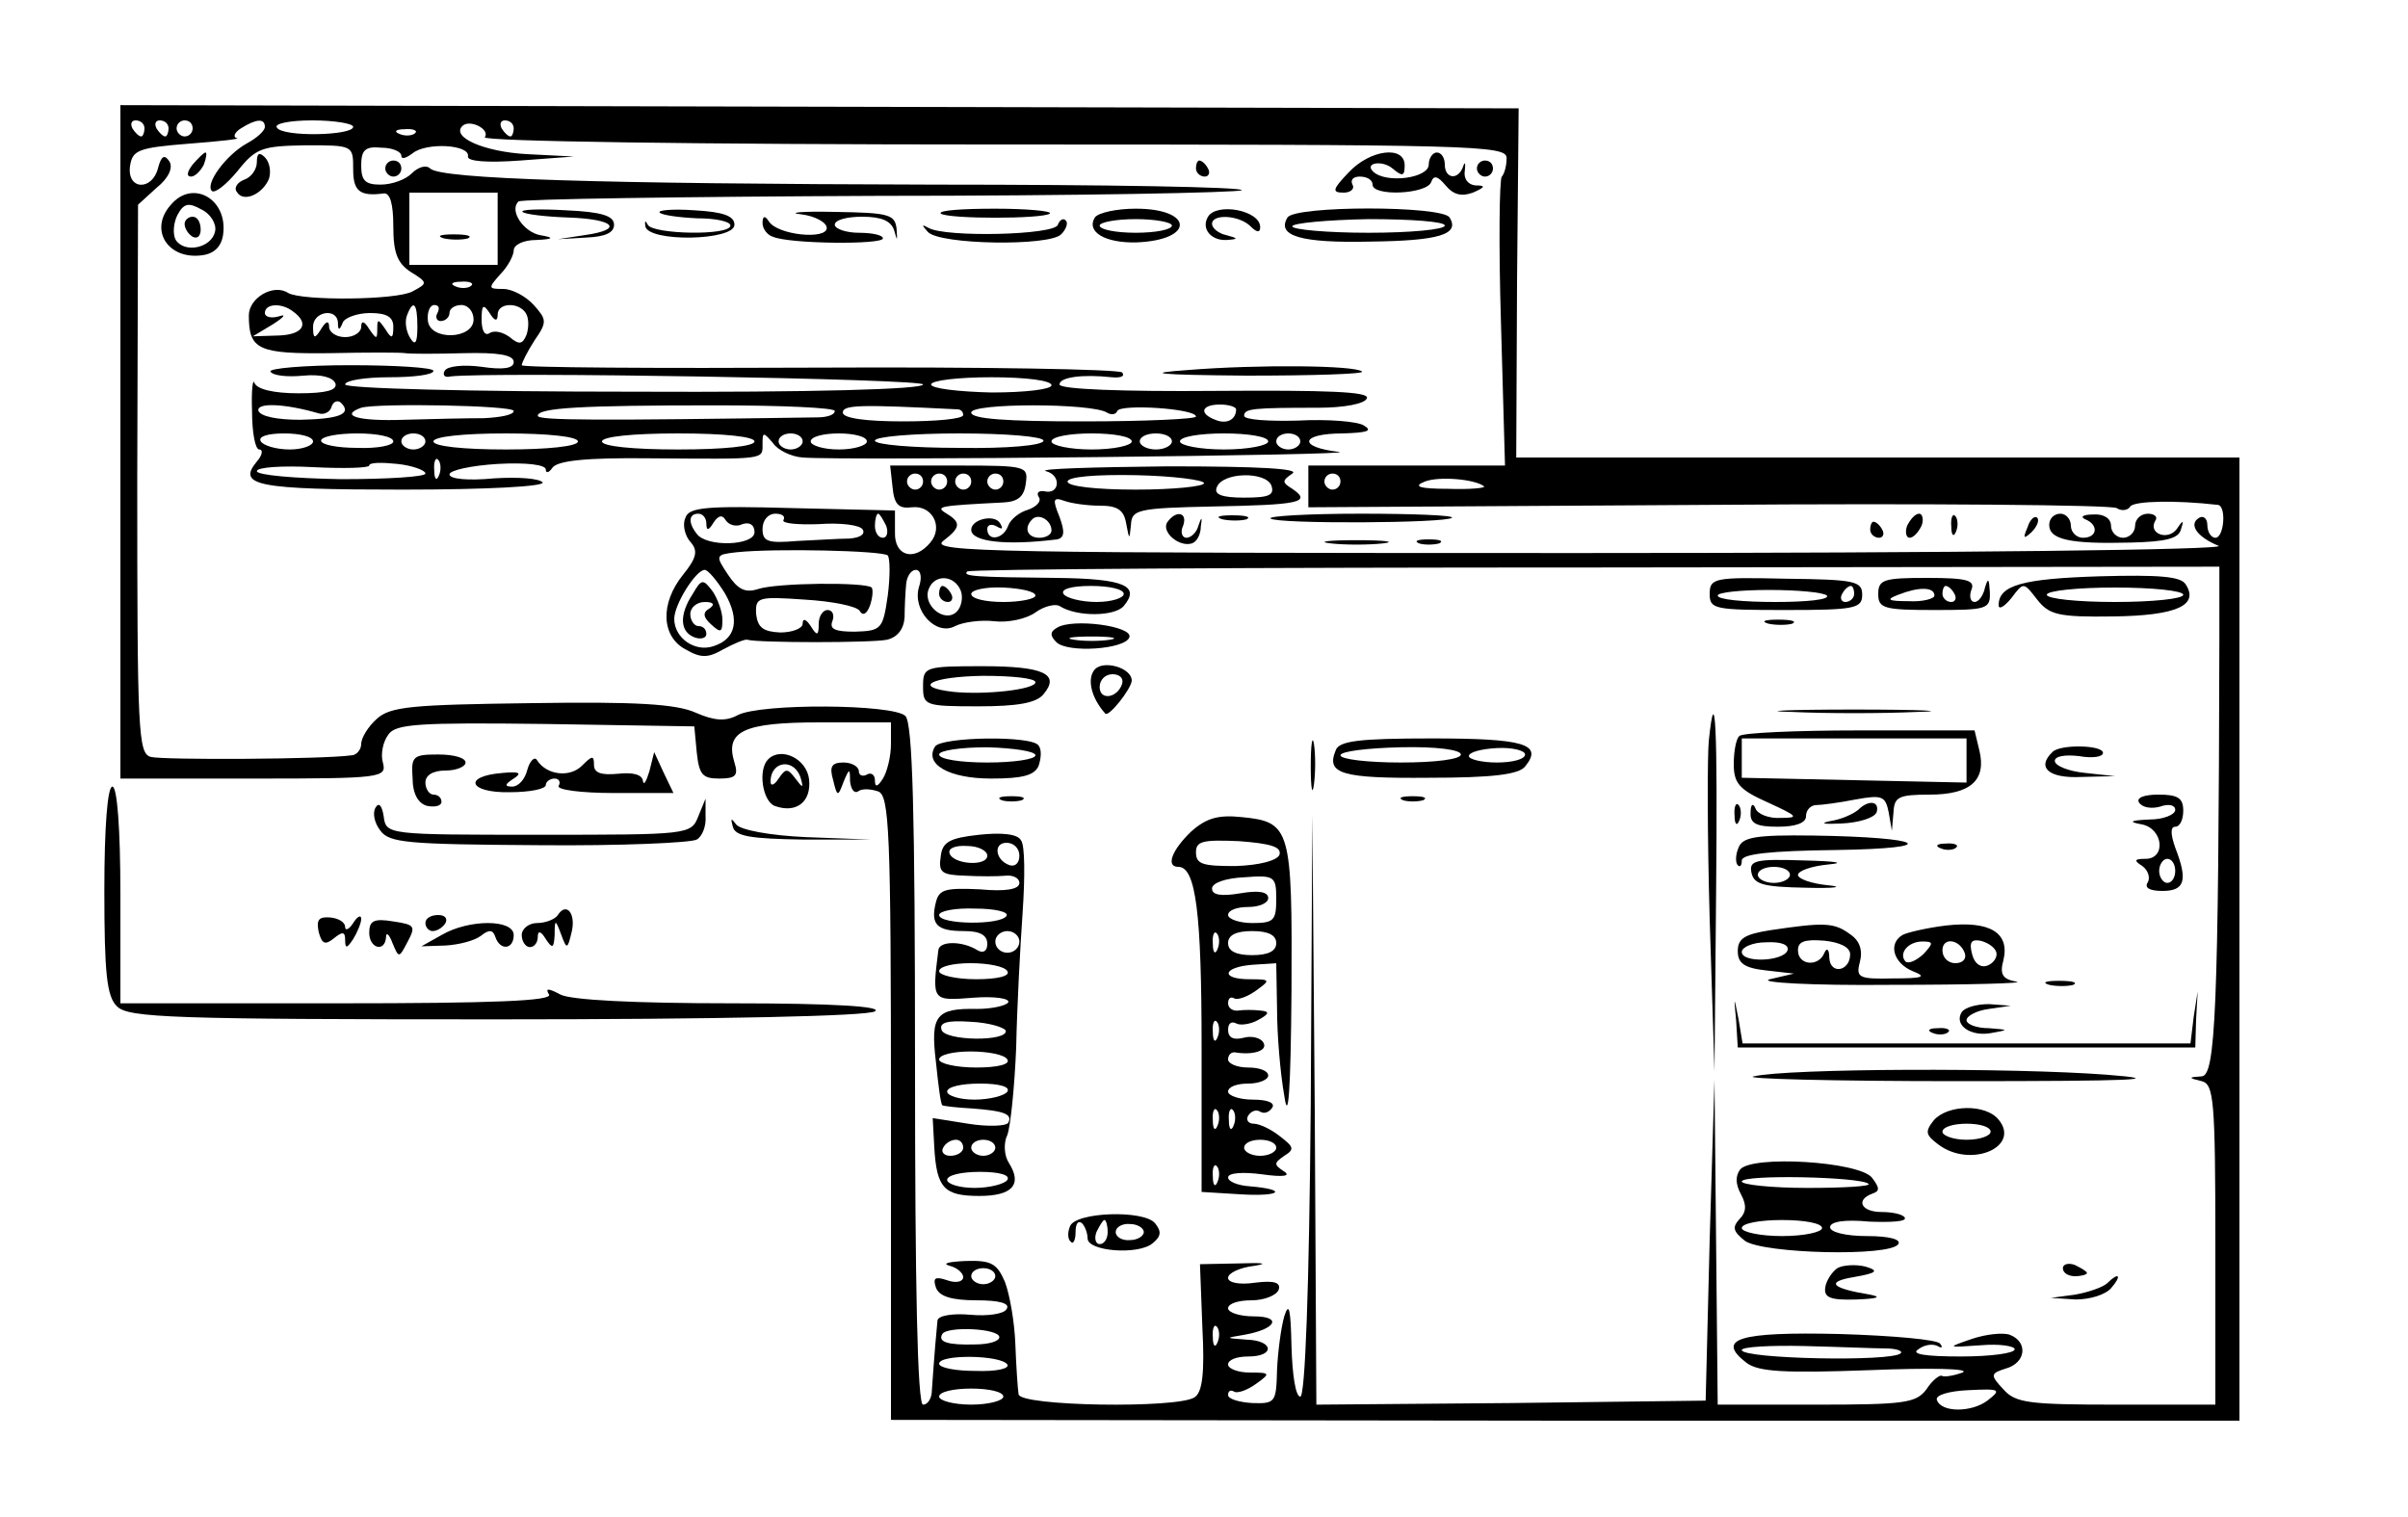 <?xml version="1.0" standalone="no"?>
<!DOCTYPE svg PUBLIC "-//W3C//DTD SVG 20010904//EN"
 "http://www.w3.org/TR/2001/REC-SVG-20010904/DTD/svg10.dtd">
<svg version="1.0" xmlns="http://www.w3.org/2000/svg"
 width="300pt" height="189pt" viewBox="0 0 300 189"
 preserveAspectRatio="xMidYMid meet">
<g transform="translate(0,189) scale(0.1,-0.1)"
fill="#000000" stroke="none">
<path d="M150 1340 l0 -420 166 0 c160 0 166 1 161 20 -3 10 0 26 7 35 9 13
37 15 196 13 l185 -3 3 -32 c3 -28 7 -33 28 -33 21 0 24 4 19 20 -12 39 11 50
106 50 l89 0 0 -27 c0 -16 -5 -35 -10 -43 -7 -11 -10 -11 -10 -2 0 7 -5 10
-10 7 -5 -3 -10 -1 -10 4 0 6 -9 11 -19 11 -15 0 -18 -5 -13 -22 5 -21 6 -21
13 -2 7 17 8 17 8 1 1 -10 5 -16 10 -13 5 4 16 3 25 0 14 -5 16 -49 16 -395
l0 -388 840 -1 840 0 0 600 0 600 -450 0 -451 0 1 218 2 217 -871 2 -871 2 0
-419z m30 390 c0 -5 -2 -10 -4 -10 -3 0 -8 5 -11 10 -3 6 -1 10 4 10 6 0 11
-4 11 -10z m30 0 c0 -5 -2 -10 -4 -10 -3 0 -8 5 -11 10 -3 6 -1 10 4 10 6 0
11 -4 11 -10z m30 0 c0 -5 -4 -10 -10 -10 -5 0 -10 5 -10 10 0 6 5 10 10 10 6
0 10 -4 10 -10z m90 2 c0 -5 -10 -14 -23 -21 -25 -14 -52 -50 -43 -59 4 -3 18
8 32 25 23 29 31 31 85 32 59 0 59 0 59 -30 0 -27 8 -34 38 -30 8 1 12 -13 12
-41 0 -33 5 -46 22 -57 21 -13 21 -14 2 -24 -19 -11 -138 -12 -155 -2 -18 12
-49 -6 -49 -28 0 -43 12 -48 101 -47 46 1 89 1 94 0 6 -1 38 -1 73 0 42 1 62
-2 62 -11 0 -8 -13 -10 -40 -6 -22 3 -43 1 -46 -5 -3 -5 0 -9 7 -7 51 6 589
-3 589 -10 0 -6 -139 -10 -360 -9 -204 0 -360 4 -360 9 0 5 25 9 55 9 30 0 55
3 55 8 0 4 -47 7 -104 7 -57 0 -102 -4 -99 -8 3 -5 21 -7 41 -5 22 2 37 -2 40
-10 2 -8 -11 -12 -46 -12 -31 0 -52 5 -55 13 -2 6 -4 -9 -3 -35 0 -27 4 -48 9
-48 5 0 4 -7 -3 -15 -25 -30 0 -35 181 -35 107 0 178 4 175 9 -4 5 -31 7 -61
5 -31 -3 -55 -1 -55 5 0 5 27 11 60 13 36 2 60 -1 60 -7 0 -5 4 -4 8 2 6 9 41
13 123 12 144 -1 139 -2 139 18 0 15 1 15 13 1 6 -9 23 -17 37 -18 50 -4 704
3 668 7 -52 6 -48 23 5 23 30 1 38 3 26 10 -8 5 -45 8 -82 6 -37 -1 -67 1 -67
6 0 9 11 10 92 10 33 0 59 5 61 12 3 8 -49 10 -189 9 -115 -1 -194 2 -194 8 0
9 28 13 65 9 11 -1 17 1 13 6 -5 4 -174 7 -378 6 -203 -1 -370 0 -370 3 0 3 7
17 16 31 16 23 15 26 -1 44 -10 11 -27 20 -38 20 -19 0 -19 1 -4 18 10 10 17
24 17 30 0 7 12 13 28 13 22 1 23 3 5 6 -21 4 -39 31 -27 42 3 3 206 6 450 7
244 0 447 4 451 7 3 4 -169 7 -383 7 -421 1 -614 7 -628 20 -5 5 -15 2 -23 -6
-8 -8 -25 -14 -39 -14 -19 0 -24 5 -24 24 0 19 5 24 25 22 14 0 25 -5 25 -10
0 -5 6 -3 14 3 17 14 72 11 69 -4 -1 -6 24 -8 65 -5 l67 5 -59 3 c-53 3 -94
21 -80 35 9 9 35 -4 28 -14 -3 -5 260 -9 634 -9 602 0 639 -1 639 -17 0 -10
-3 -20 -6 -23 -3 -3 -4 -85 -1 -183 l5 -177 -122 0 -123 0 0 -26 0 -26 498 3
c273 2 502 0 509 -4 6 -4 14 -3 17 2 5 7 57 8 109 2 11 -1 8 -41 -3 -41 -5 0
-10 7 -10 16 0 8 -5 12 -10 9 -14 -8 -3 -24 24 -35 12 -5 -324 -9 -794 -9
-729 0 -813 1 -795 15 22 17 23 23 3 35 -13 8 -7 9 72 13 18 1 26 7 28 24 3
21 1 22 -83 22 l-86 0 3 -27 c2 -22 8 -27 24 -25 25 3 40 -24 23 -44 -20 -24
-45 -17 -44 13 l0 27 -128 3 c-107 3 -129 1 -133 -12 -4 -8 -1 -22 6 -30 10
-11 8 -20 -9 -41 -29 -36 -27 -77 3 -93 19 -11 28 -11 47 0 13 7 27 13 30 12
13 -4 156 -4 174 0 13 3 21 13 22 28 0 13 1 32 2 42 1 9 6 17 12 17 6 0 8 -9
4 -21 -9 -29 21 -62 45 -49 10 5 32 8 49 6 17 -2 40 3 51 11 11 8 25 11 30 8
22 -14 69 -13 80 0 21 25 1 34 -83 35 -103 1 -118 2 -112 8 2 3 354 5 782 5
l778 1 0 -92 c-1 -464 -5 -542 -22 -543 -17 -1 -17 -2 0 -6 15 -4 17 -22 17
-204 l0 -199 -123 0 c-109 0 -126 2 -141 19 -17 18 -16 20 3 26 25 7 28 33 5
42 -8 3 -29 1 -47 -5 -32 -11 -32 -11 11 -8 23 2 42 -1 42 -5 0 -5 -30 -9 -67
-9 -45 0 -63 3 -53 9 8 6 18 7 24 4 5 -3 7 -2 3 3 -3 5 -59 10 -125 12 -126 3
-155 -6 -116 -36 15 -11 46 -13 154 -9 74 3 126 2 115 -3 -11 -4 -23 -6 -26
-4 -3 1 -12 -6 -19 -17 -13 -17 -27 -19 -137 -19 l-123 0 -2 203 -2 202 -6
-200 -5 -200 -242 -3 -243 -2 -2 367 -3 368 -2 -363 c-2 -230 -7 -362 -13
-362 -6 0 -10 28 -11 63 -1 46 -3 56 -9 37 -4 -14 -8 -44 -9 -67 -1 -40 -2
-42 -31 -41 -16 1 -30 5 -30 10 0 5 3 7 8 4 4 -2 16 2 27 10 18 13 18 14 -8
14 -15 0 -27 5 -27 10 0 6 11 10 25 10 34 0 32 20 -2 21 -27 2 -27 2 -3 6 40
7 48 23 12 23 -18 0 -32 5 -32 10 0 6 13 10 29 10 16 0 31 6 34 13 3 9 -5 12
-29 9 -20 -3 -34 0 -34 6 0 6 15 13 33 15 18 3 10 4 -18 3 l-50 -1 3 -79 c3
-57 0 -81 -10 -87 -22 -14 -218 -11 -219 4 -1 6 -3 35 -4 62 -1 28 -7 62 -13
78 -10 23 -17 27 -49 26 -21 -1 -30 -3 -20 -6 9 -2 17 -9 17 -14 0 -6 -9 -8
-20 -4 -15 5 -18 3 -14 -9 4 -11 19 -16 51 -16 29 0 42 -4 37 -11 -3 -6 -24
-9 -45 -7 -22 2 -40 -1 -41 -7 -1 -9 -4 -43 -7 -87 0 -10 -5 -18 -11 -18 -7 0
-10 148 -10 423 0 316 -3 426 -12 435 -15 15 -181 16 -209 1 -15 -8 -29 -7
-52 3 -24 11 -75 14 -205 12 -149 -2 -176 -4 -193 -20 -10 -9 -19 -23 -19 -31
0 -7 -6 -14 -12 -14 -35 -5 -235 -6 -250 -2 -16 4 -17 31 -17 346 l1 342 23
21 c15 12 21 25 16 33 -6 9 -10 7 -14 -8 -7 -29 -39 -28 -35 2 3 20 10 23 73
28 39 3 66 6 60 7 -5 1 -3 7 5 12 19 12 30 13 30 2z m110 0 c0 -11 -88 -13
-95 -1 -4 5 16 9 44 9 28 0 51 -4 51 -8z m200 -2 c0 -5 -2 -10 -4 -10 -3 0 -8
5 -11 10 -3 6 -1 10 4 10 6 0 11 -4 11 -10z m-123 -6 c-3 -3 -12 -4 -19 -1 -8
3 -5 6 6 6 11 1 17 -2 13 -5z m103 -119 l0 -45 -55 0 -55 0 0 45 0 45 55 0 55
0 0 -45z m-33 -71 c-3 -3 -12 -4 -19 -1 -8 3 -5 6 6 6 11 1 17 -2 13 -5z
m-222 -32 c21 -15 13 -29 -18 -30 l-32 -1 25 15 c14 9 17 13 8 10 -10 -3 -18
-1 -18 4 0 12 21 13 35 2z m155 -19 c0 -21 -3 -24 -9 -14 -5 8 -7 20 -4 28 8
21 13 15 13 -14z m25 17 c-3 -5 -1 -10 4 -10 6 0 11 5 11 10 0 6 7 10 15 10 8
0 15 -8 15 -18 0 -25 -55 -27 -57 -1 -1 11 3 19 8 19 6 0 7 -4 4 -10z m75 -2
c0 15 26 16 35 2 4 -6 4 -18 1 -27 -5 -12 -9 -13 -21 -3 -8 6 -19 9 -25 5 -6
-4 -10 3 -10 17 0 18 2 20 10 8 6 -10 10 -11 10 -2z m-199 -10 c0 -10 2 -10 6
0 2 6 18 12 34 12 21 0 29 -5 29 -17 0 -15 -2 -16 -10 -3 -9 13 -10 13 -10 0
0 -13 -1 -13 -10 0 -6 10 -10 11 -10 3 0 -7 -9 -13 -20 -13 -11 0 -20 6 -20
13 0 8 -4 7 -10 -3 -8 -13 -10 -12 -10 3 0 19 30 24 31 5z m889 -78 c0 -5 -32
-9 -75 -9 -41 1 -75 5 -75 10 0 5 34 9 75 9 43 0 75 -4 75 -10z m-913 -35 c6
-2 14 1 16 8 2 7 8 9 12 5 14 -14 -3 -20 -51 -21 -28 0 -49 4 -52 11 -3 11 34
9 75 -3z m243 3 c0 -5 -17 -8 -37 -9 -21 0 -66 -1 -100 -2 -56 -2 -81 5 -53
15 20 6 190 3 190 -4z m400 0 c0 -5 -10 -8 -22 -8 -272 -4 -348 -4 -348 2 0
10 55 13 222 13 82 0 148 -3 148 -7z m153 2 c4 0 7 -3 7 -7 0 -5 -34 -8 -75
-8 -47 0 -75 4 -75 11 0 10 24 10 143 4z m186 -4 c5 -3 11 -3 13 2 4 9 98 3
98 -7 0 -3 -63 -6 -140 -6 -96 0 -140 3 -140 11 0 12 150 12 169 0z m161 4 c0
-13 -12 -19 -26 -13 -21 8 -17 19 6 19 11 0 20 -3 20 -6z m-1150 -40 c0 -5
-13 -10 -29 -10 -17 0 -33 5 -36 10 -4 6 8 10 29 10 20 0 36 -4 36 -10z m100
0 c0 -5 -20 -9 -45 -8 -25 0 -45 4 -45 9 0 5 20 9 45 9 25 0 45 -4 45 -10z
m40 0 c0 -5 -7 -10 -15 -10 -8 0 -15 5 -15 10 0 6 7 10 15 10 8 0 15 -4 15
-10z m190 0 c0 -6 -37 -10 -90 -10 -53 0 -90 4 -90 10 0 6 37 10 90 10 53 0
90 -4 90 -10z m220 0 c0 -6 -38 -10 -95 -10 -57 0 -95 4 -95 10 0 6 38 10 95
10 57 0 95 -4 95 -10z m60 0 c0 -5 -7 -10 -15 -10 -8 0 -15 5 -15 10 0 6 7 10
15 10 8 0 15 -4 15 -10z m80 0 c0 -5 -16 -10 -35 -10 -19 0 -35 5 -35 10 0 6
16 10 35 10 19 0 35 -4 35 -10z m220 1 c0 -6 -46 -10 -105 -9 -58 0 -105 4
-105 9 0 5 47 9 105 9 59 0 105 -4 105 -9z m110 -1 c0 -5 -22 -10 -50 -10 -27
0 -50 5 -50 10 0 6 23 10 50 10 28 0 50 -4 50 -10z m50 0 c0 -5 -9 -10 -20
-10 -11 0 -20 5 -20 10 0 6 9 10 20 10 11 0 20 -4 20 -10z m120 0 c0 -5 -25
-10 -55 -10 -30 0 -55 5 -55 10 0 6 25 10 55 10 30 0 55 -4 55 -10z m40 0 c0
-5 -7 -10 -15 -10 -8 0 -15 5 -15 10 0 6 7 10 15 10 8 0 15 -4 15 -10z m-1090
-40 c0 -4 -47 -7 -105 -7 -58 1 -105 5 -105 10 0 5 32 7 70 5 39 -2 70 -1 70
2 0 4 16 4 35 2 19 -2 35 -8 35 -12z m17 -2 c-3 -8 -6 -5 -6 6 -1 11 2 17 5
13 3 -3 4 -12 1 -19z m603 -8 c0 -5 -4 -10 -10 -10 -5 0 -10 5 -10 10 0 6 5
10 10 10 6 0 10 -4 10 -10z m30 0 c0 -5 -4 -10 -10 -10 -5 0 -10 5 -10 10 0 6
5 10 10 10 6 0 10 -4 10 -10z m30 0 c0 -5 -4 -10 -10 -10 -5 0 -10 5 -10 10 0
6 5 10 10 10 6 0 10 -4 10 -10z m40 0 c0 -5 -4 -10 -10 -10 -5 0 -10 5 -10 10
0 6 5 10 10 10 6 0 10 -4 10 -10z m420 0 c0 -5 -4 -10 -10 -10 -5 0 -10 5 -10
10 0 6 5 10 10 10 6 0 10 -4 10 -10z m179 -6 c2 -2 -18 -4 -45 -3 -36 0 -44 3
-29 9 18 7 63 3 74 -6z m-969 -46 c0 -10 3 -9 9 1 6 9 11 10 15 3 4 -6 13 -9
21 -5 9 3 15 -1 15 -10 0 -17 -60 -19 -72 -2 -11 14 -10 25 2 25 6 0 10 -6 10
-12z m96 4 c-2 -4 17 -6 44 -5 27 2 52 -1 55 -7 3 -6 -4 -10 -17 -11 -13 0
-42 -2 -65 -3 -36 -3 -43 -1 -43 15 0 11 7 19 16 19 8 0 13 -3 10 -8z m128 -7
c3 -8 1 -15 -4 -15 -6 0 -10 7 -10 15 0 8 2 15 4 15 2 0 6 -7 10 -15z m2 -37
c3 -4 3 -27 0 -50 -6 -42 -8 -44 -41 -45 -24 0 -32 3 -28 13 3 8 0 14 -6 14
-6 0 -11 -8 -11 -17 0 -15 -2 -16 -10 -3 -6 9 -10 10 -10 3 0 -6 -13 -11 -28
-11 -21 1 -28 6 -30 23 -1 21 2 22 60 18 34 -2 65 -8 69 -14 4 -7 9 -4 13 7 3
9 4 19 2 22 -8 7 -119 6 -142 -2 -16 -5 -25 0 -37 18 -16 24 -16 25 11 28 48
5 181 2 188 -4z m-203 -47 c19 -33 14 -57 -14 -66 -23 -8 -49 10 -49 34 0 18
27 61 38 61 4 0 15 -13 25 -29z m294 3 c3 -8 1 -20 -5 -26 -15 -15 -43 8 -35
28 7 19 32 18 40 -2z m93 -6 c0 -4 -18 -8 -40 -8 -22 0 -40 4 -40 10 0 5 18 9
40 8 22 -1 40 -5 40 -10z m110 2 c0 -5 -15 -10 -34 -10 -19 0 -38 5 -41 10 -4
6 10 10 34 10 23 0 41 -4 41 -10z m-160 -850 c0 -5 -7 -10 -15 -10 -8 0 -15 5
-15 10 0 6 7 10 15 10 8 0 15 -4 15 -10z m5 -76 c0 -5 -13 -9 -30 -9 -34 -1
-47 3 -41 13 6 10 71 7 71 -4z m272 -6 c-3 -8 -6 -5 -6 6 -1 11 2 17 5 13 3
-3 4 -12 1 -19z m832 -8 c13 0 22 -3 19 -6 -11 -11 -198 -7 -198 4 0 4 35 6
78 5 42 -1 88 -3 101 -3z m-1094 -20 c3 -5 -13 -9 -40 -8 -25 0 -45 4 -45 9 0
12 77 11 85 -1z m-5 -40 c0 -5 -18 -10 -40 -10 -22 0 -40 5 -40 10 0 6 18 10
40 10 22 0 40 -4 40 -10z m1226 -5 c-20 -15 -58 -15 -63 1 -2 6 16 11 39 12
40 2 42 1 24 -13z"/>
<path d="M240 1685 c-7 -9 -8 -15 -2 -15 5 0 12 7 16 15 3 8 4 15 2 15 -2 0
-9 -7 -16 -15z"/>
<path d="M320 1688 c0 -9 -7 -19 -16 -22 -8 -3 -13 -10 -9 -15 8 -14 32 -3 40
16 3 9 1 21 -5 27 -7 7 -10 5 -10 -6z"/>
<path d="M1680 1675 c-20 -21 -21 -25 -6 -25 9 0 14 5 11 10 -3 6 1 10 9 10 9
0 16 -4 16 -10 0 -15 67 -12 73 3 3 9 8 8 18 -4 10 -12 20 -14 34 -9 16 7 16
9 3 9 -9 1 -15 8 -13 19 1 9 0 11 -2 5 -6 -18 -23 -16 -23 2 0 8 -4 15 -10 15
-5 0 -10 -7 -10 -15 0 -17 -53 -24 -69 -9 -12 11 11 15 24 4 12 -10 15 -10 15
4 0 25 -43 20 -70 -9z"/>
<path d="M480 1680 c0 -5 5 -10 10 -10 6 0 10 5 10 10 0 6 -4 10 -10 10 -5 0
-10 -4 -10 -10z"/>
<path d="M1490 1680 c0 -5 5 -10 11 -10 5 0 7 5 4 10 -3 6 -8 10 -11 10 -2 0
-4 -4 -4 -10z"/>
<path d="M1840 1680 c0 -5 5 -10 10 -10 6 0 10 5 10 10 0 6 -4 10 -10 10 -5 0
-10 -4 -10 -10z"/>
<path d="M213 1635 c-28 -31 -4 -69 39 -63 15 2 24 11 26 26 6 44 -38 69 -65
37z m55 -33 c-4 -21 -38 -28 -49 -11 -4 7 -3 21 2 31 8 15 14 16 30 7 11 -5
19 -18 17 -27z"/>
<path d="M230 1611 c0 -6 5 -13 10 -16 6 -3 10 1 10 9 0 9 -4 16 -10 16 -5 0
-10 -4 -10 -9z"/>
<path d="M651 1626 c3 -3 29 -6 57 -7 58 -2 70 -15 20 -22 l-33 -5 35 2 c24 1
35 6 35 16 0 11 -15 16 -60 18 -33 2 -57 1 -54 -2z"/>
<path d="M822 1625 c3 -3 24 -6 47 -7 23 0 41 -4 41 -9 0 -13 -97 -11 -103 1
-3 6 -4 5 -3 -2 4 -20 111 -18 111 2 0 11 -14 16 -50 18 -27 2 -47 0 -43 -3z"/>
<path d="M998 1623 c17 -2 32 -10 32 -17 0 -15 -61 -9 -72 8 -5 8 -8 7 -8 -2
0 -7 6 -15 13 -17 21 -9 137 -10 137 -2 0 4 -13 7 -30 7 -16 0 -30 5 -30 10 0
6 15 10 34 10 24 0 36 -5 40 -17 4 -14 4 -14 3 2 -2 18 -10 20 -77 21 -41 1
-60 -1 -42 -3z"/>
<path d="M1172 1624 c8 -7 128 -7 136 0 3 3 -28 6 -68 6 -40 0 -71 -2 -68 -6z"/>
<path d="M1364 1619 c-11 -18 13 -32 52 -31 73 3 71 42 -1 42 -24 0 -47 -5
-51 -11z m96 -10 c0 -5 -20 -9 -45 -9 -25 0 -45 4 -45 9 0 4 20 8 45 8 25 0
45 -4 45 -8z"/>
<path d="M1505 1620 c-9 -15 4 -30 23 -29 15 1 15 2 0 6 -10 2 -18 9 -18 14 0
13 34 11 48 -3 8 -8 12 -8 12 -1 0 21 -54 31 -65 13z"/>
<path d="M1604 1619 c-14 -23 17 -32 103 -30 86 1 112 9 99 30 -9 15 -193 15
-202 0z m196 -10 c0 -5 -43 -9 -95 -9 -52 0 -95 4 -95 8 0 4 43 8 95 9 52 0
95 -3 95 -8z"/>
<path d="M1318 1610 c-4 -13 -140 -16 -161 -4 -9 5 -9 4 -1 -5 15 -16 151 -18
166 -3 6 6 9 14 6 17 -3 4 -8 1 -10 -5z"/>
<path d="M1480 1429 c-57 -4 -39 -6 73 -7 82 0 146 2 144 5 -8 8 -130 9 -217
2z"/>
<path d="M1303 1303 c20 -5 17 -30 -2 -25 -7 1 -10 -2 -7 -7 4 -5 -2 -12 -13
-16 -11 -3 -22 -12 -25 -20 -6 -17 -26 -20 -26 -4 0 5 5 7 12 3 7 -4 8 -3 4 4
-7 12 -36 5 -36 -8 0 -15 43 -20 107 -12 9 2 10 9 3 28 -9 22 -8 25 6 20 8 -3
28 -6 44 -6 22 0 30 -5 33 -22 4 -21 4 -21 6 -2 1 19 7 21 103 23 106 2 123 5
98 22 -13 8 -13 10 0 19 10 6 -40 9 -155 9 -93 -1 -162 -3 -152 -6z m197 -15
c0 -4 -38 -8 -85 -8 -49 0 -85 4 -85 10 0 6 35 9 85 8 47 -1 85 -6 85 -10z
m84 -3 c4 -12 -3 -15 -34 -15 -28 0 -38 4 -34 13 7 19 61 20 68 2z m-274 -56
c0 -5 -7 -9 -15 -9 -15 0 -20 12 -9 23 8 8 24 -1 24 -14z"/>
<path d="M1454 1239 c-7 -12 15 -31 31 -26 6 2 11 11 11 21 2 12 1 13 -3 1 -2
-8 -9 -15 -15 -15 -5 0 -8 7 -4 15 6 17 -9 20 -20 4z"/>
<path d="M1523 1243 c9 -2 23 -2 30 0 6 3 -1 5 -18 5 -16 0 -22 -2 -12 -5z"/>
<path d="M1583 1244 c7 -7 219 -6 226 1 2 3 -49 5 -114 5 -65 0 -116 -3 -112
-6z"/>
<path d="M2376 1235 c-3 -8 -1 -15 3 -15 5 0 11 7 15 15 3 8 1 15 -3 15 -5 0
-11 -7 -15 -15z"/>
<path d="M2431 1234 c0 -11 3 -14 6 -6 3 7 2 16 -1 19 -3 4 -6 -2 -5 -13z"/>
<path d="M2526 1233 c-6 -14 -5 -15 5 -6 7 7 10 15 7 18 -3 3 -9 -2 -12 -12z"/>
<path d="M2553 1236 c0 -18 25 -24 101 -22 44 1 60 5 63 16 4 12 3 13 -5 1
-11 -15 -36 -6 -27 10 4 5 -1 9 -9 9 -9 0 -16 -7 -16 -15 0 -8 -7 -15 -15 -15
-8 0 -15 7 -15 15 0 9 -9 15 -22 14 -13 0 -17 -3 -10 -6 17 -7 15 -23 -3 -23
-8 0 -15 7 -15 15 0 8 -6 15 -13 15 -8 0 -14 -6 -14 -14z"/>
<path d="M2330 1230 c0 -5 5 -10 11 -10 5 0 7 5 4 10 -3 6 -8 10 -11 10 -2 0
-4 -4 -4 -10z"/>
<path d="M1658 1213 c17 -2 47 -2 65 0 17 2 3 4 -33 4 -36 0 -50 -2 -32 -4z"/>
<path d="M1768 1213 c6 -2 18 -2 25 0 6 3 1 5 -13 5 -14 0 -19 -2 -12 -5z"/>
<path d="M2616 1172 c-96 -3 -126 -11 -126 -36 0 -6 7 -2 16 9 15 20 15 20 32
-2 15 -19 26 -22 95 -21 79 1 107 14 90 40 -6 10 -34 12 -107 10z m104 -23 c0
-5 -38 -9 -85 -9 -47 0 -85 4 -85 9 0 5 38 9 85 9 47 0 85 -4 85 -9z"/>
<path d="M2130 1150 c0 -19 6 -20 95 -20 86 0 95 2 95 19 0 17 -9 19 -95 20
-89 2 -95 1 -95 -19z m146 -2 c4 -5 -25 -8 -64 -8 -40 0 -72 3 -72 8 0 4 29 7
64 7 35 0 68 -3 72 -7z m34 2 c0 -5 -5 -10 -11 -10 -5 0 -7 5 -4 10 3 6 8 10
11 10 2 0 4 -4 4 -10z"/>
<path d="M2340 1150 c0 -18 7 -20 70 -20 66 0 70 1 69 23 -1 16 -2 18 -6 5 -2
-10 -8 -18 -13 -18 -5 0 -7 7 -4 15 5 12 -5 15 -55 15 -54 0 -61 -2 -61 -20z
m70 -2 c0 -4 -15 -8 -32 -7 -26 0 -29 2 -13 8 25 10 45 10 45 -1z m25 2 c3 -5
1 -10 -4 -10 -6 0 -11 5 -11 10 0 6 2 10 4 10 3 0 8 -4 11 -10z"/>
<path d="M1317 1108 c-9 -5 -9 -10 -1 -18 14 -14 86 -9 91 6 5 14 -71 24 -90
12z m66 -15 c-13 -2 -33 -2 -45 0 -13 2 -3 4 22 4 25 0 35 -2 23 -4z"/>
<path d="M2203 1113 c9 -2 23 -2 30 0 6 3 -1 5 -18 5 -16 0 -22 -2 -12 -5z"/>
<path d="M1364 1056 c-10 -11 -5 -35 13 -55 4 -5 32 30 33 41 0 16 -35 26 -46
14z m34 -18 c-6 -18 -28 -21 -28 -4 0 9 7 16 16 16 9 0 14 -5 12 -12z"/>
<path d="M1150 1035 c0 -24 2 -25 69 -25 48 0 72 4 81 15 21 25 1 35 -76 35
-72 0 -74 -1 -74 -25z m140 5 c0 -9 -62 -16 -102 -12 -53 6 -28 19 37 20 36 0
65 -3 65 -8z"/>
<path d="M2233 1003 c42 -2 112 -2 155 0 42 1 7 3 -78 3 -85 0 -120 -2 -77 -3z"/>
<path d="M2129 968 c-2 -18 -2 -118 1 -223 l6 -190 2 223 c2 208 -1 266 -9
190z"/>
<path d="M1633 935 c0 -27 2 -38 4 -22 2 15 2 37 0 50 -2 12 -4 0 -4 -28z"/>
<path d="M2167 973 c-4 -3 -7 -19 -7 -35 0 -24 7 -32 43 -48 37 -17 39 -19 15
-19 -14 -1 -29 5 -31 12 -3 7 -6 5 -6 -5 -1 -14 7 -18 34 -18 23 0 35 5 35 13
0 8 6 14 13 14 6 0 29 3 49 7 33 6 37 4 41 -16 l4 -23 2 23 c1 19 6 22 45 22
51 0 71 18 62 55 l-6 25 -144 0 c-78 0 -146 -3 -149 -7z m283 -30 l0 -28 -140
3 -140 3 0 25 0 24 140 0 140 0 0 -27z"/>
<path d="M1165 960 c-14 -22 17 -40 70 -40 39 0 54 4 59 16 3 9 4 20 0 25 -7
13 -121 11 -129 -1z m125 -11 c0 -5 -27 -9 -60 -9 -33 0 -60 4 -60 10 0 5 27
9 60 9 33 -1 60 -5 60 -10z"/>
<path d="M1664 955 c-12 -29 7 -35 116 -34 79 0 112 4 120 14 23 28 -1 35
-116 35 -91 0 -116 -3 -120 -15z m156 -5 c0 -6 -32 -10 -75 -10 -41 0 -75 4
-75 9 0 5 34 9 75 10 44 1 75 -3 75 -9z m80 0 c0 -6 -16 -10 -35 -10 -19 0
-35 4 -35 8 0 5 16 9 35 10 19 1 35 -3 35 -8z"/>
<path d="M2557 953 c-20 -19 -5 -33 36 -31 l42 1 -37 4 c-21 2 -38 9 -38 15 0
6 13 8 30 6 17 -3 30 -1 30 4 0 10 -54 11 -63 1z"/>
<path d="M1248 893 c6 -2 18 -2 25 0 6 3 1 5 -13 5 -14 0 -19 -2 -12 -5z"/>
<path d="M1748 893 c6 -2 18 -2 25 0 6 3 1 5 -13 5 -14 0 -19 -2 -12 -5z"/>
<path d="M2665 890 c4 -6 15 -8 26 -5 11 4 19 2 19 -4 0 -6 -15 -12 -32 -12
-24 -1 -27 -3 -10 -6 27 -5 31 -43 5 -43 -14 0 -15 -2 -4 -9 7 -5 10 -14 7
-20 -5 -7 2 -11 18 -11 28 0 32 13 16 54 -6 17 -6 26 0 26 6 0 10 9 10 20 0
16 -7 20 -31 20 -18 0 -28 -4 -24 -10z m45 -85 c0 -8 -4 -15 -10 -15 -5 0 -10
7 -10 15 0 8 5 15 10 15 6 0 10 -7 10 -15z"/>
<path d="M2161 874 c0 -11 3 -14 6 -6 3 7 2 16 -1 19 -3 4 -6 -2 -5 -13z"/>
<path d="M2315 881 c-6 -5 -21 -12 -35 -14 -14 -3 -7 -4 14 -3 22 1 41 7 44
14 4 14 -10 16 -23 3z"/>
<path d="M1484 854 c-24 -23 -32 -44 -16 -44 22 0 29 -58 29 -225 l0 -180 49
-3 c50 -3 59 6 11 10 -15 1 -27 6 -27 11 0 6 19 7 42 4 28 -4 37 -2 27 4 -12
8 -12 10 1 19 13 8 12 11 -5 24 -11 9 -26 16 -33 16 -7 0 -10 5 -7 10 4 6 10
8 15 5 5 -3 11 -1 15 5 4 6 -6 10 -24 10 -17 0 -31 5 -31 10 0 6 11 10 25 10
14 0 25 5 25 10 0 6 -11 10 -25 10 -14 0 -25 5 -25 10 0 5 3 9 8 9 23 -4 42 2
36 12 -3 6 -15 9 -25 6 -12 -3 -19 0 -19 10 0 8 4 11 10 8 5 -3 18 -1 27 4 15
8 15 11 3 12 -8 1 -21 1 -27 0 -7 -1 -13 3 -13 9 0 6 3 9 8 6 4 -2 16 2 27 10
18 13 18 14 -8 14 -37 0 -34 15 3 18 l30 2 1 -57 c0 -32 4 -80 9 -108 5 -35 8
4 9 131 1 202 -1 210 -62 216 -29 3 -44 -1 -63 -18z m110 -29 c-3 -7 -24 -13
-55 -14 -40 0 -49 2 -49 17 0 14 8 16 54 14 39 -3 53 -7 50 -17z m-4 -55 c0
-27 -3 -30 -30 -30 -16 0 -30 5 -30 10 0 6 11 10 25 10 14 0 25 5 25 11 0 8
-12 10 -35 6 -24 -4 -35 -2 -35 6 0 7 17 13 40 14 38 3 40 1 40 -27z m-73 -62
c-3 -8 -6 -5 -6 6 -1 11 2 17 5 13 3 -3 4 -12 1 -19z m73 7 c0 -10 -10 -15
-30 -15 -20 0 -30 5 -30 15 0 10 10 15 30 15 20 0 30 -5 30 -15z m-73 -117
c-3 -8 -6 -5 -6 6 -1 11 2 17 5 13 3 -3 4 -12 1 -19z m0 -110 c-3 -8 -6 -5 -6
6 -1 11 2 17 5 13 3 -3 4 -12 1 -19z m20 0 c-3 -8 -6 -5 -6 6 -1 11 2 17 5 13
3 -3 4 -12 1 -19z m53 -28 c0 -5 -9 -10 -20 -10 -11 0 -20 5 -20 10 0 6 9 10
20 10 11 0 20 -4 20 -10z m-73 -42 c-3 -8 -6 -5 -6 6 -1 11 2 17 5 13 3 -3 4
-12 1 -19z"/>
<path d="M1220 850 c-37 -4 -46 -9 -48 -27 -3 -20 1 -23 30 -24 18 -1 41 -1
51 0 9 1 17 -3 17 -9 0 -8 -17 -11 -49 -8 -43 2 -51 0 -55 -16 -7 -28 1 -36
35 -36 20 0 29 -5 29 -16 0 -9 -5 -12 -12 -8 -19 12 -48 12 -49 0 -8 -64 -8
-63 44 -59 26 2 46 -1 43 -6 -3 -4 -20 -8 -39 -8 -51 1 -58 -8 -51 -66 3 -29
6 -53 8 -54 1 -1 18 -3 37 -4 40 -3 51 -7 45 -18 -3 -4 -25 -5 -50 -1 l-44 7
2 -37 c3 -50 12 -60 56 -60 41 0 54 14 37 41 -6 9 -7 25 -2 35 4 11 9 60 11
109 1 50 5 125 8 168 3 44 3 84 -2 90 -4 8 -24 10 -52 7z m10 -26 c0 -14 -43
-11 -47 3 -2 6 7 10 22 9 14 0 25 -6 25 -12z m40 0 c0 -9 -5 -14 -12 -12 -18
6 -21 28 -4 28 9 0 16 -7 16 -16z m-16 -75 c-7 -12 -84 -11 -84 1 0 5 20 9 45
8 24 0 42 -4 39 -9z m16 -32 c0 -8 -7 -14 -15 -14 -8 0 -15 6 -15 14 0 7 7 13
15 13 8 0 15 -6 15 -13z m-15 -37 c4 -6 -12 -10 -39 -10 -25 0 -46 5 -46 10 0
6 18 10 39 10 22 0 43 -4 46 -10z m-2 -74 c3 -14 -76 -13 -80 1 -3 9 7 12 36
10 23 -1 42 -7 44 -11z m2 -36 c4 -6 -12 -10 -39 -10 -25 0 -46 5 -46 10 0 6
18 10 39 10 22 0 43 -4 46 -10z m0 -40 c-3 -5 -22 -10 -41 -10 -19 0 -34 5
-34 10 0 6 18 10 41 10 24 0 38 -4 34 -10z m-55 -70 c0 -5 -7 -10 -16 -10 -8
0 -12 5 -9 10 3 6 10 10 16 10 5 0 9 -4 9 -10z m40 0 c0 -5 -7 -10 -15 -10 -8
0 -15 5 -15 10 0 6 7 10 15 10 8 0 15 -4 15 -10z m15 -40 c-3 -5 -22 -10 -41
-10 -19 0 -34 5 -34 10 0 6 18 10 41 10 24 0 38 -4 34 -10z"/>
<path d="M2166 834 c-4 -9 -4 -19 -1 -22 3 -3 5 0 5 6 0 8 35 12 118 13 134 2
110 16 -29 18 -72 1 -88 -2 -93 -15z"/>
<path d="M2418 833 c7 -3 16 -2 19 1 4 3 -2 6 -13 5 -11 0 -14 -3 -6 -6z"/>
<path d="M2182 803 c3 -15 15 -18 68 -19 36 -1 48 1 28 3 -21 2 -38 8 -38 13
0 5 17 11 38 13 22 2 10 4 -31 5 -60 2 -68 0 -65 -15z m48 -3 c0 -5 -9 -10
-20 -10 -11 0 -20 5 -20 10 0 6 9 10 20 10 11 0 20 -4 20 -10z"/>
<path d="M2205 731 c-31 -5 -40 -10 -40 -26 0 -15 8 -21 35 -24 l35 -4 -30 -7
c-16 -4 51 -8 150 -7 99 0 170 2 157 4 -17 3 -21 9 -16 27 8 34 -17 49 -71 43
-25 -3 -50 -9 -55 -12 -18 -11 -11 -35 13 -45 18 -7 13 -9 -25 -9 -42 -1 -46
1 -41 20 4 15 0 27 -12 35 -20 15 -33 15 -100 5z m22 -25 c-5 -14 -57 -16 -57
-2 0 6 14 12 30 12 19 1 29 -3 27 -10z m78 -5 c0 -21 -25 -26 -26 -4 0 10 -3
13 -6 6 -7 -18 -33 -16 -33 3 0 11 8 14 33 12 19 -2 32 -8 32 -17z m91 0 c-9
-8 -18 -12 -22 -9 -9 10 3 25 21 25 14 0 14 -2 1 -16z m52 1 c2 -7 -3 -12 -12
-12 -9 0 -16 7 -16 16 0 17 22 14 28 -4z m39 2 c2 -6 -3 -14 -11 -17 -8 -3
-16 2 -19 14 -4 15 -1 19 10 17 9 -2 18 -8 20 -14z"/>
<path d="M2553 663 c9 -2 23 -2 30 0 6 3 -1 5 -18 5 -16 0 -22 -2 -12 -5z"/>
<path d="M2163 618 l2 -33 285 0 285 0 1 35 2 35 -5 -32 -4 -33 -279 0 -279 0
-5 30 c-6 30 -6 30 -3 -2z"/>
<path d="M2444 629 c-10 -16 11 -31 37 -26 22 4 22 4 -3 6 -16 0 -28 5 -28 10
0 5 12 12 28 14 l27 4 -27 2 c-15 0 -30 -4 -34 -10z"/>
<path d="M2408 603 c7 -3 16 -2 19 1 4 3 -2 6 -13 5 -11 0 -14 -3 -6 -6z"/>
<path d="M2185 549 c-16 -3 98 -6 255 -6 220 0 262 2 185 8 -118 9 -397 8
-440 -2z"/>
<path d="M2409 494 c-11 -14 -10 -18 6 -30 40 -30 103 -3 75 31 -16 20 -64 19
-81 -1z m71 -14 c0 -5 -13 -10 -30 -10 -16 0 -30 5 -30 10 0 6 14 10 30 10 17
0 30 -4 30 -10z"/>
<path d="M2168 433 c-6 -8 -6 -18 1 -31 7 -13 7 -22 -2 -31 -9 -10 -8 -15 7
-27 23 -16 181 -20 191 -4 4 6 -12 10 -39 10 -27 0 -46 5 -46 11 0 7 18 10 49
7 27 -1 47 0 44 5 -2 4 -15 7 -29 7 -25 0 -33 15 -11 23 9 3 9 7 -1 20 -17 20
-149 28 -164 10z m160 -18 c3 -3 -31 -5 -76 -5 -45 0 -82 4 -82 8 0 9 149 6
158 -3z m-58 -55 c0 -5 -22 -10 -50 -10 -27 0 -50 5 -50 10 0 6 23 10 50 10
28 0 50 -4 50 -10z"/>
<path d="M1333 362 c-3 -7 -3 -16 1 -19 3 -4 6 2 6 12 0 10 3 15 8 11 4 -4 7
-13 7 -19 0 -16 63 -21 81 -6 11 9 11 15 3 25 -14 17 -100 14 -106 -4z m47 -7
c0 -8 -4 -15 -10 -15 -5 0 -7 7 -4 15 4 8 8 15 10 15 2 0 4 -7 4 -15z m45 0
c0 -5 -8 -10 -17 -10 -10 -1 -18 4 -18 10 0 6 8 11 18 10 9 0 17 -5 17 -10z"/>
<path d="M2289 310 c-7 -5 -14 -16 -15 -24 -2 -13 7 -16 39 -15 26 1 32 3 17
6 -49 8 -56 16 -20 22 29 5 31 8 14 13 -12 3 -28 2 -35 -2z"/>
<path d="M2570 310 c0 -6 7 -10 15 -10 8 0 15 2 15 4 0 2 -7 6 -15 10 -8 3
-15 1 -15 -4z"/>
<path d="M2625 291 c-6 -5 -23 -11 -40 -14 l-30 -4 31 -2 c18 0 37 6 44 14 14
16 10 21 -5 6z"/>
<path d="M553 1593 c9 -2 23 -2 30 0 6 3 -1 5 -18 5 -16 0 -22 -2 -12 -5z"/>
<path d="M863 1150 c-17 -26 -16 -47 2 -54 8 -3 15 -1 15 4 0 6 -4 10 -10 10
-5 0 -10 7 -10 15 0 8 8 15 18 15 11 0 13 -3 6 -8 -9 -5 -8 -11 2 -20 12 -11
14 -10 14 6 0 10 -6 26 -12 35 -12 16 -14 16 -25 -3z"/>
<path d="M1170 1150 c0 -5 5 -10 11 -10 5 0 7 5 4 10 -3 6 -8 10 -11 10 -2 0
-4 -4 -4 -10z"/>
<path d="M514 921 c0 -20 7 -32 18 -35 10 -2 18 0 18 5 0 5 -4 9 -10 9 -5 0
-10 7 -10 15 0 9 9 15 25 15 14 0 25 5 25 10 0 6 -15 10 -34 10 -31 0 -34 -2
-32 -29z"/>
<path d="M657 931 c-3 -12 -11 -21 -19 -21 -10 0 -9 3 2 10 11 7 7 9 -14 7
-50 -4 -42 -25 9 -24 25 0 45 4 45 9 0 4 5 8 11 8 5 0 8 -4 5 -9 -3 -5 28 -9
69 -9 l74 0 -12 25 -12 26 -6 -24 c-4 -13 -7 -18 -8 -12 -1 8 -12 11 -31 9
-21 -2 -30 1 -30 11 0 12 -2 12 -15 -1 -15 -15 -44 -12 -56 7 -3 5 -9 -1 -12
-12z"/>
<path d="M957 944 c-13 -13 -7 -52 8 -58 27 -10 46 5 43 33 -3 26 -35 41 -51
25z m41 -25 c3 -11 2 -11 -7 1 -10 13 -12 13 -21 0 -5 -8 -10 -10 -10 -4 0 27
31 30 38 3z"/>
<path d="M130 781 c0 -104 3 -133 16 -145 14 -14 70 -16 472 -16 278 0 463 4
472 10 10 6 -50 10 -178 10 -121 0 -201 4 -214 11 -15 8 -19 8 -14 0 5 -8 -69
-11 -263 -11 l-271 0 0 135 c0 83 -4 135 -10 135 -6 0 -10 -50 -10 -129z"/>
<path d="M468 884 c-4 -6 -2 -19 6 -29 11 -15 33 -17 197 -18 102 -1 190 3
197 7 7 4 12 17 11 29 l0 22 -9 -22 c-9 -23 -12 -23 -199 -23 -189 0 -190 0
-193 23 -2 13 -6 18 -10 11z"/>
<path d="M913 860 c3 -12 22 -15 88 -16 l84 0 -80 3 c-46 2 -83 9 -88 16 -6 8
-7 8 -4 -3z"/>
<path d="M695 750 c-3 -5 -15 -10 -26 -10 -10 0 -19 -7 -19 -15 0 -8 5 -15 10
-15 6 0 10 6 10 13 0 8 4 7 10 -3 8 -12 10 -12 11 5 0 20 1 20 8 1 7 -19 8
-19 13 2 6 23 -6 39 -17 22z"/>
<path d="M397 729 c4 -15 8 -17 19 -8 11 9 14 8 14 -2 0 -11 2 -11 10 1 5 8
10 20 10 25 0 6 -5 3 -10 -5 -5 -8 -10 -10 -10 -5 0 6 -8 11 -19 12 -14 1 -17
-3 -14 -18z"/>
<path d="M460 728 c0 -20 20 -25 21 -5 0 6 4 3 8 -8 8 -19 8 -19 19 2 10 19 9
21 -18 25 -24 4 -30 1 -30 -14z"/>
<path d="M530 740 c0 -5 4 -10 9 -10 6 0 13 5 16 10 3 6 -1 10 -9 10 -9 0 -16
-4 -16 -10z"/>
<path d="M550 725 l-25 -14 30 1 c17 1 36 6 44 12 10 8 15 8 18 -1 6 -18 23
-16 23 2 0 20 -56 20 -90 0z"/>
</g>
</svg>
